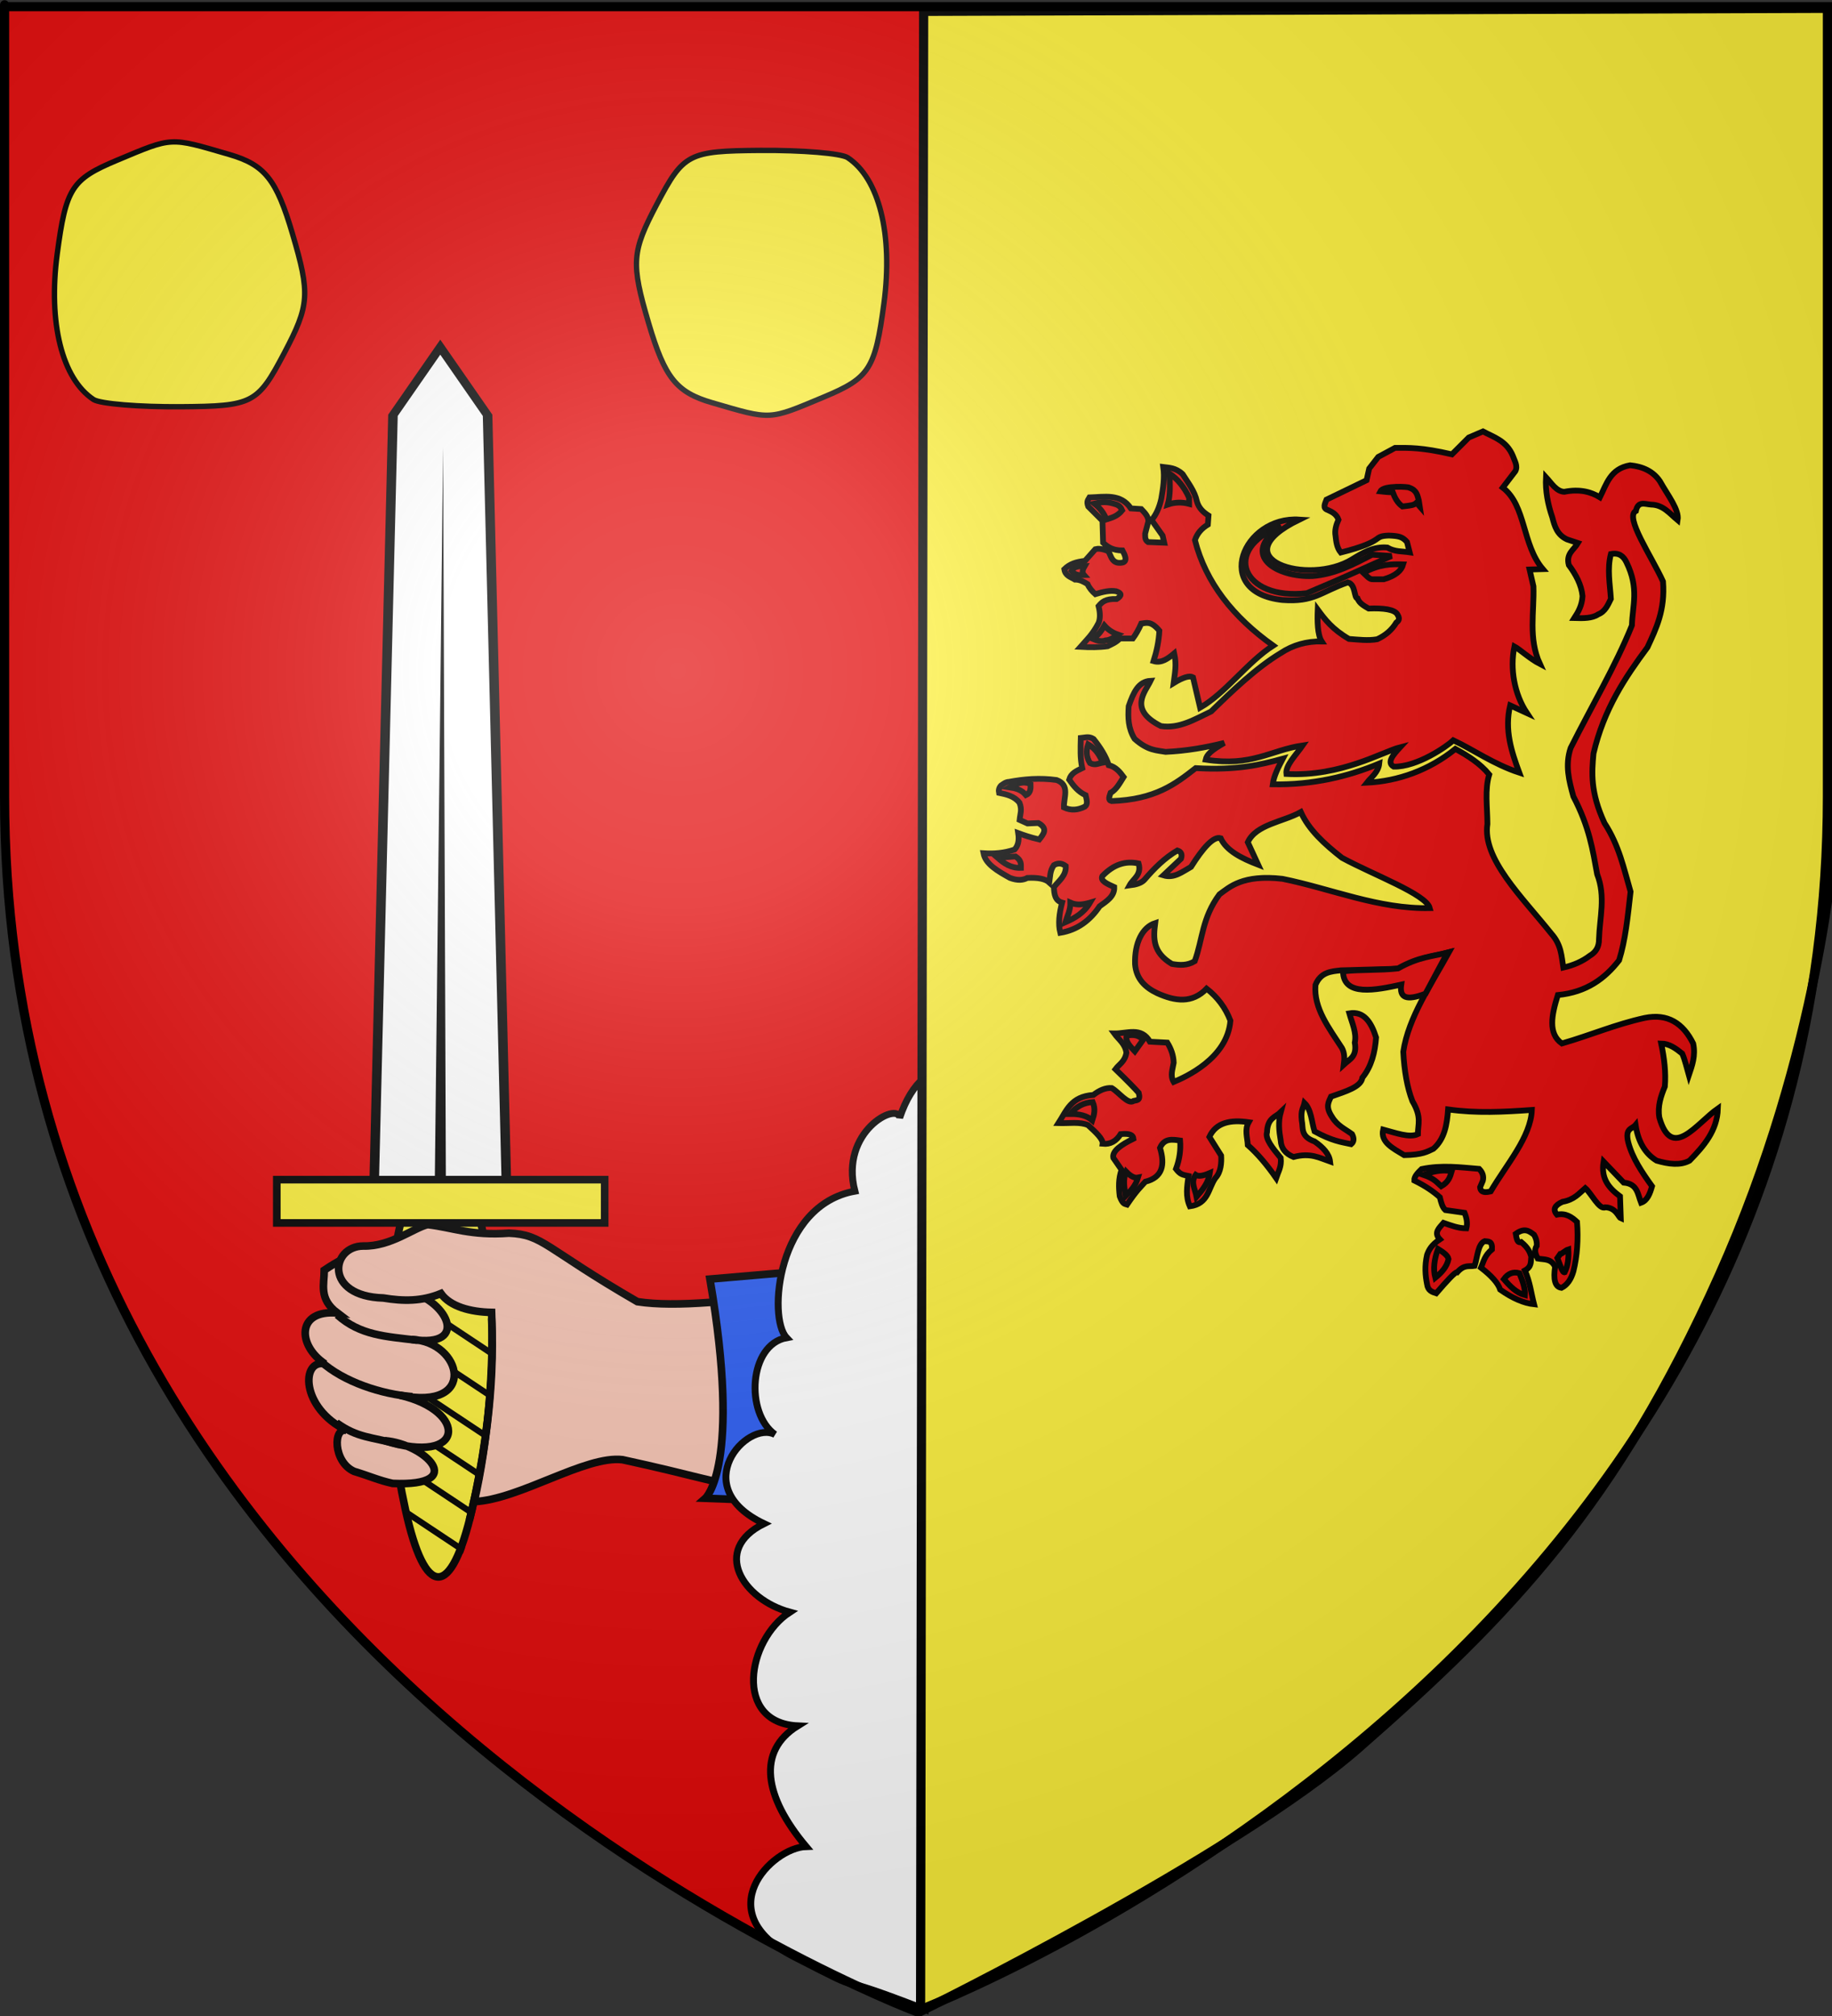 <?xml version="1.0" encoding="UTF-8" standalone="no"?>
<svg
   xmlns:dc="http://purl.org/dc/elements/1.1/"
   xmlns:cc="http://web.resource.org/cc/"
   xmlns:rdf="http://www.w3.org/1999/02/22-rdf-syntax-ns#"
   xmlns:svg="http://www.w3.org/2000/svg"
   xmlns="http://www.w3.org/2000/svg"
   xmlns:xlink="http://www.w3.org/1999/xlink"
   xmlns:sodipodi="http://sodipodi.sourceforge.net/DTD/sodipodi-0.dtd"
   xmlns:inkscape="http://www.inkscape.org/namespaces/inkscape"
   height="660"
   width="600"
   version="1.0"
   id="svg2"
   sodipodi:version="0.32"
   inkscape:version="0.45.1"
   sodipodi:docname="Blason_Bourgaltroff_57.svg"
   sodipodi:docbase="C:\Documents and Settings\Alexandre\Mes documents\Mes images\Blason\A publier"
   inkscape:export-filename="/Users/olivier/Desktop/Blason Rouge/Blason_Vide_3D.png"
   inkscape:export-xdpi="144"
   inkscape:export-ydpi="144"
   inkscape:output_extension="org.inkscape.output.svg.inkscape">
  <rect width="100%" height="100%" fill="#333333" stroke="none"/>
  <sodipodi:namedview
     inkscape:window-height="994"
     inkscape:window-width="1680"
     inkscape:pageshadow="2"
     inkscape:pageopacity="0.0"
     guidetolerance="10.0"
     gridtolerance="10.0"
     objecttolerance="10.0"
     borderopacity="1.0"
     bordercolor="#666666"
     pagecolor="#ffffff"
     id="base"
     showgrid="false"
     height="660px"
     inkscape:zoom="0.6348051"
     inkscape:cx="559.22009"
     inkscape:cy="365.13914"
     inkscape:window-x="-4"
     inkscape:window-y="-4"
     inkscape:current-layer="layer3"
     showguides="true"
     inkscape:guide-bbox="true" />
  <desc
     id="desc4">Flag of Canton of Valais (Wallis)</desc>
  <defs
     id="defs6">
    <linearGradient
       id="linearGradient2893">
      <stop
         style="stop-color:white;stop-opacity:0.314;"
         offset="0"
         id="stop2895" />
      <stop
         id="stop2897"
         offset="0.19"
         style="stop-color:white;stop-opacity:0.251;" />
      <stop
         style="stop-color:#6b6b6b;stop-opacity:0.125;"
         offset="0.6"
         id="stop2901" />
      <stop
         style="stop-color:black;stop-opacity:0.125;"
         offset="1"
         id="stop2899" />
    </linearGradient>
    <linearGradient
       id="linearGradient2885">
      <stop
         id="stop2887"
         offset="0"
         style="stop-color:white;stop-opacity:1;" />
      <stop
         style="stop-color:white;stop-opacity:1;"
         offset="0.229"
         id="stop2891" />
      <stop
         id="stop2889"
         offset="1"
         style="stop-color:black;stop-opacity:1;" />
    </linearGradient>
    <linearGradient
       id="linearGradient2955">
      <stop
         id="stop2867"
         offset="0"
         style="stop-color:#fd0000;stop-opacity:1;" />
      <stop
         style="stop-color:#e77275;stop-opacity:0.659;"
         offset="0.5"
         id="stop2873" />
      <stop
         style="stop-color:black;stop-opacity:0.323;"
         offset="1"
         id="stop2959" />
    </linearGradient>
    <radialGradient
       inkscape:collect="always"
       xlink:href="#linearGradient2955"
       id="radialGradient2961"
       cx="225.524"
       cy="218.901"
       fx="225.524"
       fy="218.901"
       r="300"
       gradientTransform="matrix(-4.167939e-4,2.183,-1.884,-3.599562e-4,615.597,-289.121)"
       gradientUnits="userSpaceOnUse" />
    <polygon
       id="star"
       transform="scale(53,53)"
       points="0,-1 0.588,0.809 -0.951,-0.309 0.951,-0.309 -0.588,0.809 0,-1 " />
    <clipPath
       id="clip">
      <path
         d="M 0,-200 L 0,600 L 300,600 L 300,-200 L 0,-200 z "
         id="path10" />
    </clipPath>
    <radialGradient
       inkscape:collect="always"
       xlink:href="#linearGradient2955"
       id="radialGradient1911"
       gradientUnits="userSpaceOnUse"
       gradientTransform="matrix(-4.167939e-4,2.183,-1.884,-3.599562e-4,615.597,-289.121)"
       cx="225.524"
       cy="218.901"
       fx="225.524"
       fy="218.901"
       r="300" />
    <radialGradient
       inkscape:collect="always"
       xlink:href="#linearGradient2955"
       id="radialGradient2865"
       gradientUnits="userSpaceOnUse"
       gradientTransform="matrix(0,1.749,-1.593,-1.049767e-7,551.788,-191.29)"
       cx="225.524"
       cy="218.901"
       fx="225.524"
       fy="218.901"
       r="300" />
    <radialGradient
       inkscape:collect="always"
       xlink:href="#linearGradient2955"
       id="radialGradient2871"
       gradientUnits="userSpaceOnUse"
       gradientTransform="matrix(0,1.386,-1.323,-5.741131e-8,-158.082,-109.541)"
       cx="225.524"
       cy="218.901"
       fx="225.524"
       fy="218.901"
       r="300" />
    <radialGradient
       inkscape:collect="always"
       xlink:href="#linearGradient2893"
       id="radialGradient3163"
       gradientUnits="userSpaceOnUse"
       gradientTransform="matrix(1.353,0,0,1.349,-77.629,-85.747)"
       cx="221.445"
       cy="226.331"
       fx="221.445"
       fy="226.331"
       r="300" />
  </defs>
  <g
     inkscape:groupmode="layer"
     id="layer3"
     inkscape:label="Fond écu"
     style="display:inline">
    <path
       id="path2855"
       style="fill:#e20909;fill-opacity:1;fill-rule:evenodd;stroke:none;stroke-width:1px;stroke-linecap:butt;stroke-linejoin:miter;stroke-opacity:1"
       d="M 300,657.386 C 300,657.386 598.5,545.066 598.5,259.614 C 598.5,-25.837 598.5,1.063 598.5,1.063 L 1.5,1.063 L 1.5,259.614 C 1.5,545.066 300,657.386 300,657.386 z "
       sodipodi:nodetypes="cccccc" />
    <g
       id="g3208"
       transform="translate(-58.364,184.072)" />
    <path
       style="fill:#fcef3c;stroke:#000000;stroke-width:1.762;stroke-miterlimit:4;stroke-dasharray:none;stroke-opacity:1;display:inline"
       d="M 233.177,131.83 C 221.514,128.437 217.715,123.679 212.463,105.892 C 206.616,86.089 206.862,82.533 215.171,66.767 C 223.892,50.221 225.443,49.417 249.026,49.239 C 262.62,49.135 275.484,50.199 277.612,51.601 C 287.926,58.397 292.5,76.708 289.512,99.235 C 286.649,120.821 284.797,123.717 269.872,129.953 C 251.502,137.628 252.864,137.559 233.177,131.83 z "
       id="path8051"
       sodipodi:nodetypes="cssssssc" />
    <path
       style="fill:#fcef3c;stroke:#000000;stroke-width:1.762;stroke-miterlimit:4;stroke-dasharray:none;stroke-opacity:1;display:inline"
       d="M 75.067,50.566 C 86.729,53.96 90.529,58.717 95.781,76.505 C 101.628,96.308 101.382,99.864 93.073,115.629 C 84.352,132.176 82.8,132.979 59.217,133.158 C 45.623,133.261 32.76,132.198 30.631,130.795 C 20.317,123.999 15.743,105.689 18.731,83.161 C 21.595,61.576 23.446,58.68 38.372,52.444 C 56.742,44.768 55.379,44.838 75.067,50.566 z "
       id="path9051"
       sodipodi:nodetypes="cssssssc" />
    <g
       transform="matrix(1.538,0,0,1.538,-323.974,-363.23)"
       id="g23241"
       style="display:inline">
      <path
         d="M 311.155,557.513 C 306.749,576.609 301.173,576.609 296.982,557.513 C 292.792,538.417 291.498,514.911 296.12,495.815 C 300.741,476.719 308.259,476.719 312.881,495.815 C 317.502,514.911 315.561,538.417 311.155,557.513 z "
         style="fill:#fcef3c;fill-opacity:1;fill-rule:nonzero;stroke:#000000;stroke-width:1.621;stroke-miterlimit:4;stroke-dasharray:none;stroke-opacity:1"
         id="path18781" />
      <path
         d="M 309.231,566.915 C 309.387,566.482 309.541,566.055 309.684,565.624 L 297.063,557.248 C 297.189,557.862 297.321,558.472 297.453,559.084 L 309.231,566.915 z M 311.445,559.199 C 311.552,558.741 311.657,558.281 311.76,557.822 L 295.251,546.85 C 295.337,547.444 295.424,548.036 295.516,548.629 L 311.445,559.199 z M 313.119,551.138 C 313.206,550.665 313.299,550.193 313.383,549.719 L 294.106,536.925 C 294.154,537.49 294.203,538.053 294.257,538.617 L 313.119,551.138 z M 314.452,542.834 C 314.518,542.352 314.58,541.869 314.641,541.386 L 293.565,527.387 C 293.58,527.927 293.596,528.468 293.616,529.008 L 314.452,542.834 z M 315.384,534.272 C 315.425,533.774 315.472,533.279 315.509,532.78 L 293.59,518.222 C 293.573,518.744 293.564,519.263 293.553,519.786 L 315.384,534.272 z M 315.899,525.437 C 315.915,524.917 315.927,524.393 315.937,523.873 L 294.144,509.402 C 294.097,509.902 294.06,510.407 294.018,510.908 L 315.899,525.437 z M 315.899,516.257 C 315.883,515.717 315.871,515.177 315.849,514.637 L 295.214,500.94 C 295.181,501.106 295.145,501.277 295.113,501.442 C 295.065,501.753 295.02,502.062 294.975,502.374 L 315.899,516.257 z M 315.308,506.691 C 315.232,506.116 315.159,505.535 315.082,504.956 L 296.887,492.865 C 296.773,493.323 296.665,493.78 296.56,494.242 L 315.308,506.691 z "
         style="fill:#000000;fill-opacity:1;fill-rule:nonzero;stroke:none;stroke-width:5;stroke-miterlimit:4;stroke-opacity:1"
         id="path18783" />
      <g
         transform="matrix(-0.685,0,0,-0.435,486.039,654.058)"
         id="g18785">
        <path
           d="M 244.457,371.58 L 285.873,371.58 L 279.873,757.438 L 265.165,790.794 L 250.457,757.438 L 244.457,371.58 z "
           style="fill:#ffffff;fill-opacity:1;fill-rule:nonzero;stroke:#000000;stroke-width:2.969;stroke-miterlimit:4;stroke-dasharray:none;stroke-opacity:1"
           id="path18787" />
        <path
           d="M 263.408,375.062 L 264.284,742.094 L 266.922,375.062 L 263.408,375.062 z "
           style="fill:#000000;fill-opacity:1;fill-rule:evenodd;stroke:none;stroke-width:4;stroke-linecap:butt;stroke-linejoin:miter;stroke-miterlimit:4;stroke-dasharray:none;stroke-opacity:1"
           id="path18789" />
      </g>
      <rect
         width="69.822"
         height="9.218"
         x="-339.411"
         y="-496.489"
         style="fill:#fcef3c;fill-opacity:1;fill-rule:nonzero;stroke:#000000;stroke-width:1.621;stroke-miterlimit:4;stroke-dasharray:none;stroke-opacity:1"
         id="rect18791"
         transform="scale(-1,-1)" />
      <path
         style="fill:#f7c5b4;fill-opacity:1;fill-rule:evenodd;stroke:#000000;stroke-width:1.621;stroke-linecap:butt;stroke-linejoin:miter;stroke-miterlimit:4;stroke-dasharray:none;stroke-opacity:1;display:inline"
         d="M 293.009,501.932 C 288.011,502.378 285.444,502.696 279.698,506.541 C 279.699,509.581 278.463,512.622 282.504,515.662 C 273.752,514.876 273.934,522.559 279.868,526.484 C 274.736,525.37 274.574,535.884 284.501,540.688 C 281.576,539.721 281.492,547.34 286.056,549.373 C 289.251,550.332 291.277,551.279 294.254,551.934 C 310.514,552.665 301.116,543.491 292.583,542.839 C 309.799,548.274 310.314,536.508 295.843,533.171 C 312.512,536.61 309.098,521.758 298.344,521.294 C 311.119,523.3 305.756,512.338 296.593,510.828 L 291.607,508.147 L 293.009,501.932 z "
         id="path15830"
         sodipodi:nodetypes="ccccccccccccc" />
      <path
         style="fill:#f7c5b4;fill-opacity:1;fill-rule:evenodd;stroke:#000000;stroke-width:1.621;stroke-linecap:butt;stroke-linejoin:miter;stroke-miterlimit:4;stroke-dasharray:none;stroke-opacity:1;display:inline"
         d="M 288.036,501.398 C 281.076,501.4 279.577,512.116 292.295,512.464 C 296.523,513.161 300.459,513.201 304.541,511.514 C 306.539,514.299 310.782,515.435 315.332,515.531 C 315.797,527.823 314.571,543.026 311.624,555.814 C 321.319,555.368 335.306,545.932 343.213,546.885 C 374.288,553.623 362.209,554.025 396.05,550.021 L 422.938,506.867 C 397.101,507.419 362.942,515.811 346.372,513.248 C 326.547,501.778 326.319,498.962 319.027,498.664 C 310.869,499.248 307.021,497.45 301.708,496.841 C 298.751,497.54 293.817,501.536 288.036,501.398 z "
         id="path16951"
         sodipodi:nodetypes="cccccccccccc" />
      <path
         id="path16953"
         style="fill:none;fill-opacity:1;fill-rule:nonzero;stroke:#000000;stroke-width:1.621;stroke-miterlimit:4;stroke-dasharray:none;stroke-opacity:1;display:inline"
         d="M 315.333,516.792 C 316.065,531.963 313.721,547.175 310.6,559.769"
         sodipodi:nodetypes="cc" />
      <path
         style="fill:none;fill-rule:evenodd;stroke:#000000;stroke-width:1.621;stroke-linecap:butt;stroke-linejoin:miter;stroke-miterlimit:4;stroke-dasharray:none;stroke-opacity:1"
         d="M 282.472,516.07 C 287.37,520.438 292.739,520.638 299.429,521.451"
         id="path22348"
         sodipodi:nodetypes="cc" />
      <path
         style="fill:none;fill-rule:evenodd;stroke:#000000;stroke-width:1.621;stroke-linecap:butt;stroke-linejoin:miter;stroke-miterlimit:4;stroke-dasharray:none;stroke-opacity:1"
         d="M 278.921,525.908 C 283.762,530.349 292.063,532.989 298.456,533.467"
         id="path22350"
         sodipodi:nodetypes="cc" />
      <path
         style="fill:none;fill-rule:evenodd;stroke:#000000;stroke-width:1.621;stroke-linecap:butt;stroke-linejoin:miter;stroke-miterlimit:4;stroke-dasharray:none;stroke-opacity:1"
         d="M 282.277,539.023 C 286.835,542.295 289.613,541.984 295.666,543.643"
         id="path22352"
         sodipodi:nodetypes="cc" />
      <path
         style="fill:#2b5df2;fill-rule:evenodd;stroke:#000000;stroke-width:1.621;stroke-linecap:butt;stroke-linejoin:miter;stroke-miterlimit:4;stroke-dasharray:none;stroke-opacity:1;display:inline"
         d="M 361.824,508.437 L 407.535,504.525 C 407.535,504.525 406.519,516.48 396.227,530.426 C 385.935,544.371 390.649,556.211 390.649,556.211 L 360.852,555.1 C 360.852,555.1 368.629,548.295 361.824,508.437 z "
         id="path9085"
         sodipodi:nodetypes="cczccc" />
    </g>
    <path
       style="fill:#ffffff;fill-rule:evenodd;stroke:#000000;stroke-width:2.261;stroke-linecap:butt;stroke-linejoin:miter;stroke-miterlimit:4;stroke-dasharray:none;stroke-opacity:1"
       d="M 279.981,389.964 C 274.947,370.327 294.064,360.641 294.65,365.939 C 302.848,341.551 321.706,347.493 329.14,365.287 C 329.462,365.497 301.554,588.464 302.948,657.86 C 265.522,643.207 288.992,655.476 260.04,640.602 C 231.708,626.047 252.798,604.878 264.006,604.53 C 250.235,588.163 247.834,573.339 261.244,565.009 C 240.144,563.977 244.643,536.918 258.663,527.792 C 243.183,523.591 232.983,507.333 250.205,498.813 C 224.782,486.747 244.661,464.787 253.814,469.634 C 244.016,462.637 245.244,440.226 257.59,437.941 C 251.367,431.354 254.563,394.516 279.981,389.964 z "
       id="path18863"
       sodipodi:nodetypes="cccczccccccc" />
    <path
       style="fill:#fcef3c;fill-rule:evenodd;stroke:#000000;stroke-width:3;stroke-linecap:butt;stroke-linejoin:miter;stroke-miterlimit:4;stroke-dasharray:none;stroke-opacity:1;display:inline"
       d="M 302.504,3.724 L 301.5,658.5 C 301.5,658.5 404.286,607.881 445.107,572.144 C 494.961,528.498 529.631,492.138 563.054,417.499 C 596.286,343.289 600.757,275.883 600.757,275.883 L 601.761,2.719 L 302.504,3.724 z "
       id="path16166"
       sodipodi:nodetypes="ccszccc" />
    <g
       style="fill:#e20909;display:inline"
       id="g2212"
       transform="matrix(0.63,0,0,0.63,313.407,113.285)">
      <path
         sodipodi:nodetypes="cccccccccccccccccccccccccccccccccccccccccccccccccccccc"
         id="path1932"
         d="M 292.344,221.7 C 288.283,210.723 284.569,199.482 287.596,186.734 L 296.338,190.769 C 289.779,180.918 287.404,167.759 289.81,156.115 C 292.492,157.568 297.881,162.515 303.062,165.217 C 296.918,151.769 300.164,138.32 299.7,124.872 L 297.682,116.131 L 304.603,115.934 C 293.709,103.128 295.937,82.938 283.759,73.572 L 290.286,65.027 C 291.711,62.338 289.874,59.648 288.941,56.958 C 285.649,49.198 279.132,47.41 273.475,44.379 L 266.079,47.544 L 257.338,56.286 C 241.553,52.627 234.931,52.895 227.751,52.924 L 219.01,57.631 L 214.303,63.682 L 212.958,69.734 L 192.113,79.82 C 191.332,81.948 189.925,84.285 192.786,85.2 C 195.114,86.247 197.354,87.411 198.362,90.219 C 197.082,93.029 196.315,95.838 196.82,98.648 C 197.155,101.677 197.457,104.715 199.539,107.308 C 223.379,101.299 215.457,98.777 224.557,98.48 C 229.758,98.695 231.651,99.139 233.971,101.842 L 235.345,107.192 C 231.469,106.598 227.593,107.006 223.717,104.7 C 216.51,104.08 211.014,107.434 205.562,110.751 C 182.78,125.01 136.41,110.428 178.022,90.173 C 148.66,88.186 132.38,128.002 169.177,131.978 C 185.781,133.209 188.954,127.801 203.22,122.826 C 207.397,123.878 206.308,130.921 208.251,131.19 C 209.257,133.795 211.757,135.075 214.025,136.418 C 221.656,136.118 227.739,136.829 229.096,139.665 C 230.406,141.777 229.623,142.842 228.424,143.7 C 226.083,147.555 222.736,150.405 218.494,152.359 C 213.59,153.211 208.686,152.551 203.782,152.203 C 195.094,147.127 191.294,142.051 187.563,136.975 C 187.32,142.86 187.404,150.082 189.621,153.507 C 181.88,153.366 174.733,155.304 168.26,159.6 C 155.564,167.257 143.051,179.258 132.146,189.899 C 123.762,193.852 115.636,198.972 106.044,197.493 C 88.919,188.918 97.915,179.704 100.665,173.958 C 94.374,174.304 91.794,179.908 89.275,187.169 C 88.869,193.314 88.992,198.619 92.358,204.135 C 99.36,210.402 103.995,210.054 108.496,210.9 C 119.37,210.407 129.383,208.623 138.993,206.234 C 132.136,210.161 129.912,212.257 129.3,214.935 C 153.466,218.689 162.93,210.021 179.731,207.538 C 176.231,212.58 170.711,217.91 171.269,222.372 C 199.547,223.913 221.408,210.771 230.4,208.489 C 226.705,212.495 223.283,216.432 227.038,218.575 C 239.287,218.833 254.744,207.996 258.051,204.889 C 268.291,209.653 279.006,217.336 292.344,221.7 z "
         style="fill:#e20909;fill-opacity:1;fill-rule:evenodd;stroke:#000000;stroke-width:3;stroke-linecap:butt;stroke-linejoin:miter;stroke-miterlimit:4;stroke-dasharray:none;stroke-opacity:1" />
      <path
         sodipodi:nodetypes="ccccc"
         id="path1934"
         d="M 231.983,113.47 C 226.077,113.268 219.837,113.23 211.306,117.841 C 212.821,119.231 214.43,121.428 216.349,121.203 L 221.897,121.203 C 228.188,119.357 231.062,116.658 231.983,113.47 z "
         style="fill:#e20909;fill-opacity:1;fill-rule:evenodd;stroke:#000000;stroke-width:3;stroke-linecap:butt;stroke-linejoin:miter;stroke-miterlimit:4;stroke-dasharray:none;stroke-opacity:1" />
      <path
         sodipodi:nodetypes="cccccc"
         id="path1936"
         d="M 225.931,109.099 L 215.845,108.427 C 205.99,113.562 196.479,118.607 184.914,119.522 C 166.558,120.322 146.592,108.852 168.44,93.466 C 136.987,105.707 148.572,132.342 181.888,128.431 C 203.425,119.415 211.251,115.543 225.931,109.099 z "
         style="fill:#e20909;fill-opacity:1;fill-rule:evenodd;stroke:#000000;stroke-width:3;stroke-linecap:butt;stroke-linejoin:miter;stroke-miterlimit:4;stroke-dasharray:none;stroke-opacity:1" />
      <path
         sodipodi:nodetypes="ccccccccccccccccccccccccccccccccccccccccccccc"
         id="path1938"
         d="M 164.405,155.664 C 143.559,140.825 129.335,122.87 123.724,100.862 C 124.845,97.494 127.086,94.817 130.448,92.793 L 130.784,88.086 C 128.031,86.357 125.705,84.2 124.733,80.69 C 123.587,75.323 120.153,71.1 117.336,66.569 C 113.626,63.11 110.081,63.254 107.25,62.871 C 108.062,68.362 107.185,73.853 106.241,79.345 C 105.227,83.933 103.557,87.645 101.198,90.44 L 106.914,98.509 L 107.754,102.207 L 99.349,101.871 C 97.589,100.728 97.887,99.07 97.836,97.5 L 99.517,91.112 C 99.504,88.373 97.56,86.599 95.819,84.724 L 90.44,84.388 C 85.149,76.522 76.778,78.414 68.922,78.672 C 68.298,79.841 67.185,80.521 68.25,83.379 L 75.647,90.776 L 75.983,102.207 C 78.299,104.423 81.09,106.244 86.069,106.241 C 89.13,111.704 87.346,112.967 83.716,112.629 C 80.291,112.007 80.071,108.82 78.672,106.578 C 75.078,105.159 73.324,105.213 71.948,105.569 L 66.569,111.621 C 61.871,112.192 58.715,113.178 55.81,115.991 C 56.335,119.44 59.166,120.006 61.358,121.371 C 63.821,121.322 65.893,122.447 67.914,123.724 C 68.747,125.661 70.241,127.436 71.948,128.935 C 75.902,127.696 79.644,126.881 82.707,127.422 C 85.594,128.34 85.981,129.643 83.043,131.457 C 77,131.237 75.293,133.185 73.629,135.155 C 74.526,138.741 74.526,141.655 73.629,143.897 C 70.491,149.996 67.353,152.76 64.216,156.336 C 69.113,156.605 73.885,156.624 78.336,156 C 80.591,154.906 82.901,153.923 84.724,151.966 C 87.577,151.966 89.458,151.966 91.448,151.966 C 92.905,149.977 94.362,147.562 95.819,144.233 C 98.477,143.904 100.856,142.673 105.233,147.931 C 104.959,153.443 103.823,158.668 102.207,163.733 C 106.363,164.952 109.689,162.437 112.966,159.698 C 114.299,165.835 113.286,169.823 112.629,175.164 C 117.56,172.138 120.922,171.129 122.716,172.138 L 126.414,187.94 C 139.73,180.31 151.097,164.173 164.405,155.664 z "
         style="fill:#e20909;fill-opacity:1;fill-rule:evenodd;stroke:#000000;stroke-width:3;stroke-linecap:butt;stroke-linejoin:miter;stroke-miterlimit:4;stroke-dasharray:none;stroke-opacity:1" />
      <path
         sodipodi:nodetypes="ccccc"
         id="path1940"
         d="M 109.603,82.371 C 113.302,81.131 117,81.033 120.698,82.034 L 120.698,78.841 C 118.172,73.3 114.763,69.083 110.444,66.233 C 110.774,71.765 111.031,77.278 109.603,82.371 z "
         style="fill:#e20909;fill-opacity:1;fill-rule:evenodd;stroke:#000000;stroke-width:3;stroke-linecap:butt;stroke-linejoin:miter;stroke-miterlimit:4;stroke-dasharray:none;stroke-opacity:1" />
      <path
         sodipodi:nodetypes="ccccc"
         id="path1942"
         d="M 85.901,85.397 C 83.452,88.447 80.549,89.232 77.664,90.103 C 76.497,86.905 74.404,84.169 71.444,81.866 C 73.99,81.287 76.591,80.789 80.017,81.53 C 82.174,82.233 84.588,82.164 85.901,85.397 z "
         style="fill:#e20909;fill-opacity:1;fill-rule:evenodd;stroke:#000000;stroke-width:3;stroke-linecap:butt;stroke-linejoin:miter;stroke-miterlimit:4;stroke-dasharray:none;stroke-opacity:1" />
      <path
         sodipodi:nodetypes="cccc"
         id="path1944"
         d="M 66.401,114.31 C 65.355,116.066 64.881,117.707 66.065,119.017 C 63.879,119.08 61.694,119.37 59.509,116.832 C 60.696,114.604 63.445,114.328 66.401,114.31 z "
         style="fill:#e20909;fill-opacity:1;fill-rule:evenodd;stroke:#000000;stroke-width:3;stroke-linecap:butt;stroke-linejoin:miter;stroke-miterlimit:4;stroke-dasharray:none;stroke-opacity:1" />
      <path
         sodipodi:nodetypes="ccccc"
         id="path1946"
         d="M 76.655,145.241 C 78.411,147.209 80.618,148.875 83.716,149.948 C 81.66,151.348 79.648,152.874 77.159,152.974 C 75.182,153.748 72.858,153.139 70.435,152.134 C 73.661,150.412 75.185,147.84 76.655,145.241 z "
         style="fill:#e20909;fill-opacity:1;fill-rule:evenodd;stroke:#000000;stroke-width:3;stroke-linecap:butt;stroke-linejoin:miter;stroke-miterlimit:4;stroke-dasharray:none;stroke-opacity:1" />
      <path
         sodipodi:nodetypes="cccccccccccccccccccccccccccccccccccccccccccccccccccccccccccccccccccccccccccccccccccccccccccccccccccccccccccccccccccccccccccccccccccccccccccccccccccccccccccccccccccccccccccccccccccccccccccccccccccccccccccccccccccccccccc"
         id="path1948"
         d="M 276.723,222.67 C 271.944,216.875 265.682,212.934 259.13,209.357 C 245.542,220.371 229.359,226.127 213.12,226.92 C 215.34,224.068 219.069,221.549 219.556,216.964 C 203.279,223.765 184.93,228.124 164.176,227.761 C 164.762,223.323 167.066,218.885 169.406,214.448 C 157.789,217.595 145.811,220.585 124.097,219.342 C 113.62,227.539 103.087,235.703 80.354,236.459 C 78.342,235.959 79.31,233.969 79.879,232.179 C 82.75,230.67 84.636,227.189 86.646,223.957 C 84.683,221.287 82.621,218.716 78.899,217.805 C 77.492,213.265 74.657,208.725 71.013,204.184 C 68.58,202.675 66.819,203.441 64.385,203.68 C 64.253,208.901 63.974,214.121 65.139,219.342 C 61.949,220.91 59.326,221.991 58.343,225.326 C 60.582,228.481 62.905,231.572 66.902,233.409 C 67.37,235.608 68.239,237.968 66.566,239.311 C 62.92,241.193 59.275,241.49 55.63,239.787 C 55.385,234.671 58.983,228.199 51.826,225.523 C 43.075,224.311 34.96,225.007 27.102,226.474 C 25.377,226.512 24.151,227.548 22.856,228.447 C 21.774,229.691 21.613,230.935 21.872,232.179 C 25.867,233.017 29.847,233.886 32.529,237.352 C 33.983,241.054 32.882,242.983 32.582,246.246 L 36.677,248.106 L 42.317,247.87 C 47.481,250.723 45.049,253.575 42.792,256.428 C 38.035,255.319 34.847,254.209 31.856,253.1 C 32.515,257.504 31.525,259.929 29.955,261.658 C 24.566,263.544 19.177,263.909 13.789,263.56 C 14.882,269.299 21.234,272.846 27.577,276.398 C 31.583,277.89 34.393,277.588 36.611,276.398 C 41.889,276.138 45.88,276.796 48.022,278.775 C 48.466,275.764 48.286,272.753 50.4,269.741 C 52.99,268.31 54.88,268.979 56.581,270.217 C 56.846,275.191 53.047,277.843 50.4,281.153 C 50.539,284.812 51.01,288.223 54.679,289.235 C 53.182,294.859 52.543,300.196 53.728,304.926 C 62.699,303.444 69.232,298.441 74.173,291.137 C 77.857,288.447 81.986,286.004 81.781,281.153 C 78.218,279.524 74.377,277.946 75.599,275.447 C 81.444,269.335 87.711,267.411 94.45,268.901 C 96.108,274.866 91.633,276.743 89.695,280.312 C 93.051,279.897 95.9,279.102 97.471,277.349 C 102.616,271.342 108.106,265.911 114.588,262.134 C 116.5,262.708 117.266,264.047 116.49,266.413 L 107.317,275.053 C 112.875,276.751 117.002,273.311 121.691,270.663 C 128.031,260.6 133.446,254.617 137.103,255.756 C 140.097,262.239 147.833,266.169 156.597,269.544 L 151.199,257.855 C 155.493,248.543 169.523,247.344 178.776,242.164 C 182.936,251.44 191.132,258.88 200.172,265.938 C 216.373,274.764 243.922,284.851 245.817,292.088 C 219.098,292.63 194.762,282.046 169.267,276.873 C 148.522,274.468 141.644,281.2 136.459,284.956 C 127.323,297.336 127.829,308.108 123.622,319.665 C 119.66,322.076 115.697,321.776 111.735,321.092 C 101.67,315.063 102.071,307.662 103.066,299.864 C 96.452,301.992 92.23,310.116 92.606,321.26 C 93.206,328.768 97.716,333.269 104.128,336.307 C 113.427,340.516 122.286,341.751 129.803,333.93 C 135.485,338.361 139.621,343.898 142.165,350.571 C 140.604,370.274 118.523,379.976 112.686,382.427 C 110.706,379.099 112.16,375.771 112.686,372.442 C 112.562,368.463 111.271,365.067 109.358,361.982 L 100.324,361.507 C 95.85,353.594 88.304,357.352 81.781,357.227 C 84.051,360.346 87.435,362.519 88.101,367.241 C 87.293,371.917 84.398,373.114 82.395,375.8 C 88.987,382.19 92.379,385.701 94.508,388.075 C 95.628,392.335 93.353,391.837 91.905,392.244 C 88.981,394.425 84.299,387.814 80.493,385.587 C 77.304,385.346 74.115,386.72 70.926,389.165 C 59.173,389.932 56.866,397.521 52.777,403.823 C 58.304,403.996 63.87,402.995 68.131,404.856 C 72.174,408.543 76.084,412.191 75.739,414.562 C 79.794,414.981 82.846,413.143 85.109,409.529 C 90.19,409.02 91.586,410.187 91.765,411.906 C 85.42,415.056 80.537,418.297 81.305,421.891 L 85.584,428.072 C 83.94,432.668 84.054,437.265 84.633,441.861 C 86.213,446.096 87.286,445.761 88.437,446.14 C 93.585,438.552 95.306,437.245 97.946,434.253 C 106.848,432.062 108.286,425.564 105.554,416.661 C 107.861,411.561 111.961,412.285 116.014,412.857 C 116.401,417.78 115.717,422.703 113.863,427.626 C 116.085,430.509 117.258,430.637 120.375,431.285 C 119.596,436.865 118.78,441.922 121.076,447.062 C 130.888,445.731 130.581,437.656 134.389,432.323 C 137.306,429.232 137.573,424.225 137.353,420.686 L 131.229,410.955 C 134.774,403.388 142.322,401.98 151.674,403.348 C 149.42,407.31 151.024,411.272 151.199,415.235 C 156.348,419.76 161.237,425.586 165.938,432.351 C 167.028,429.088 168.875,426.392 168.316,421.891 C 164.101,416.841 160.126,411.871 161.184,408.578 C 161.505,400.978 165.541,400.81 168.316,398.118 C 166.961,403.031 167.452,407.944 168.316,412.857 C 168.531,416.823 170.723,419.691 174.972,421.416 C 183.846,419.041 188.525,421.909 193.991,423.793 C 193.531,419.81 190.392,416.422 185.908,413.333 C 178.376,410.684 180.124,406.295 179.252,402.397 C 178.655,396.885 180.072,396.071 180.678,393.363 C 184.23,396.829 184.351,403.04 185.908,408.103 C 195.026,413.1 199.681,413.634 204.927,414.759 C 206.495,413.485 206.523,411.699 205.402,409.529 C 201.782,406.852 197.744,405.218 194.942,400.495 C 191.407,395.167 193.26,392.777 194.467,390.035 C 202.064,387.347 210.092,385.067 210.772,380.218 C 215.546,374.343 217.331,367.05 217.904,359.297 C 215.315,351.2 211.468,345.504 203.976,346.767 C 205.405,351.839 207.886,356.91 206.829,361.982 C 208.157,369.339 204.016,370.68 201.123,373.393 C 201.522,370.362 201.552,367.422 200.172,364.835 C 193.428,354.377 185.398,344.204 186.384,332.028 C 189.055,325.37 194.406,324.966 199.697,324.42 L 229.622,323.58 C 239.009,318.048 247.215,317.239 255.773,315.021 C 246.369,332.074 234.716,348.845 232.029,366.737 C 232.557,376.563 234.015,385.273 236.783,392.412 C 241.793,400.824 239.57,404.413 239.636,409.529 C 235.216,411.621 228.106,408.872 221.568,407.152 C 220.031,413.723 226.695,416.918 232.504,420.465 C 242.145,420.269 244.561,418.629 247.719,417.136 C 253.587,411.987 254.762,404.492 255.327,396.691 C 270.066,398.78 284.133,398.007 298.873,396.97 C 298.324,411.075 285.748,425.181 277.477,439.287 C 274.557,440.005 272.219,439.947 271.968,437.106 L 273.394,433.778 C 274.014,431.216 273.107,429.265 271.492,427.597 C 261.748,426.816 252.167,425.467 241.567,427.683 C 239.49,429.668 237.633,431.654 237.763,433.639 C 243.678,436.538 247.815,439.437 251.047,442.336 C 251.689,445.019 252.379,447.63 253.9,448.993 L 263.885,450.419 C 264.983,453.114 265.525,455.808 264.836,458.502 C 260.567,458.47 256.786,456.976 252.949,455.649 C 250.747,458.261 247.661,460.737 251.047,464.208 C 246.603,467.18 245.301,469.76 244.391,472.291 C 243.064,478.158 243.494,482.972 244.391,487.506 C 244.815,490.831 246.968,491.564 249.145,492.26 C 254.465,486.104 259.187,480.843 260.081,481.325 C 263.776,477.141 266.24,478.492 269.115,477.996 C 270.626,473.345 270.826,466.597 274.345,465.159 C 276.211,465.389 278.431,464.912 278.149,469.438 C 274.288,472.608 273.785,475.778 272.443,478.947 C 277.634,482.958 281.267,486.796 282.428,490.359 C 288.979,494.955 294.814,497.404 300.021,497.966 C 298.489,492.12 297.993,486.618 295.266,480.374 C 299.007,478.325 298.199,475.708 298.594,473.242 C 297.891,471.003 297.135,468.749 293.364,465.634 C 291.194,466.341 290.953,463.673 290.511,461.355 C 295.148,457.994 297.569,459.949 300.021,461.831 C 301.258,463.986 301.549,465.827 301.447,467.536 C 299.901,469.755 300.828,471.974 301.922,474.193 C 305.209,474.794 308.928,474.097 310.956,478.472 C 310.031,484.762 310.735,488.935 314.285,489.408 C 317.271,487.943 319.272,485.003 320.466,480.849 C 322.491,472.755 323.031,464.165 322.368,455.174 C 319.558,452.552 316.489,450.449 311.907,451.37 C 309.598,448.686 310.795,446.502 314.76,444.714 C 320.979,443.626 323.385,440.359 326.647,437.582 C 329.658,440.118 334.014,449.149 337.025,447.543 C 342.728,447.778 343.891,452.755 345.108,453.248 L 344.715,441.861 C 339.121,437.723 334.657,432.808 336.156,423.793 L 346.616,434.729 C 353.832,435.305 353.918,440.817 355.65,445.189 C 358.95,444.013 360.264,440.455 361.356,436.631 C 356.117,429.343 351.146,421.978 348.994,413.808 C 347.151,406.303 350.977,406.988 352.798,404.774 C 354.141,413.717 357.908,419.753 363.733,423.318 C 370.199,425.218 376.169,425.879 380.85,423.318 C 388.278,415.698 395.208,407.799 395.59,396.216 C 384.522,403.937 371.65,423.631 365.16,400.971 C 364.15,395.022 365.933,389.871 368.013,384.805 C 368.628,377.606 367.73,370.104 366.111,362.458 C 370.32,362.51 373.719,364.991 377.046,367.688 C 378.545,371.093 379.39,375.151 380.485,378.96 C 382.187,373.865 384.092,368.856 382.752,362.458 C 377.517,351.901 369.507,346.71 357.552,349.145 C 342.314,352.487 329.929,357.954 314.482,362.429 C 307.189,357.279 309.112,347.689 312.383,337.258 C 327.33,335.818 336.881,328.665 344.239,319.19 C 347.544,308.535 348.683,296.902 350.194,283.559 C 346.71,271.662 344.355,259.766 336.632,247.87 C 329.217,231.763 330.017,221.708 330.926,211.734 C 336.351,188.582 347.378,172.232 358.979,156.58 C 363.47,146.827 368.231,137.324 367.062,122.346 C 361.157,109.343 346.894,88.729 352.966,85.706 C 354.097,80.375 357.608,82.172 360.88,82.407 C 367.111,82.487 370.537,87.052 374.669,90.49 C 375.566,85.079 369.68,77.794 365.438,70.242 C 361.944,65.096 356.574,62.628 349.945,61.962 C 339.675,63.729 337.695,71.714 334.254,78.603 C 329.448,75.689 323.646,74.196 315.711,75.75 C 311.55,75.528 309.111,71.287 306.202,68.143 C 305.852,75.359 307.194,82.294 309.53,89.063 C 310.682,93.636 312.03,98.1 317.137,100.475 L 322.843,102.376 C 320.79,105.868 316.51,107.875 318.088,113.788 C 321.779,118.801 324.651,124.048 325.22,129.954 C 324.937,134.9 322.983,138.177 320.941,141.365 C 325.689,141.515 330.317,141.514 333.303,139.463 C 337.043,137.985 338.383,134.588 339.96,131.38 C 339.49,123.614 337.947,115.848 339.96,108.082 C 344.164,107.243 346.519,109.179 348.043,112.361 C 354.761,126.011 351.17,134.809 350.896,145.169 C 342.327,166.406 329.681,187.644 319.039,208.881 C 316.022,217.863 318.229,225.975 320.466,234.081 C 328.811,249.967 330.551,262.078 332.828,274.496 C 337.346,286.099 334.113,297.056 333.779,308.254 C 333.842,312.284 332.097,315.023 329.024,316.813 C 325.119,319.795 320.485,321.805 315.236,322.994 C 314.287,317.13 314.269,311.266 309.054,305.401 C 293.573,286.077 273.055,266.4 275.772,248.345 C 275.741,239.671 274.319,230.533 276.723,222.67 z "
         style="fill:#e20909;fill-opacity:1;fill-rule:evenodd;stroke:#000000;stroke-width:3;stroke-linecap:butt;stroke-linejoin:miter;stroke-miterlimit:4;stroke-dasharray:none;stroke-opacity:1" />
      <path
         sodipodi:nodetypes="cccc"
         id="path1952"
         d="M 68.23,206.979 C 67.067,210.228 67.176,213.478 69.181,216.727 C 71.887,218.111 73.707,216.833 75.837,216.489 C 74.249,212.845 72.321,209.371 68.23,206.979 z "
         style="fill:#e20909;fill-opacity:1;fill-rule:evenodd;stroke:#000000;stroke-width:3;stroke-linecap:butt;stroke-linejoin:miter;stroke-miterlimit:4;stroke-dasharray:none;stroke-opacity:1" />
      <path
         sodipodi:nodetypes="cccc"
         id="path1954"
         d="M 27.339,229.326 C 30.985,227.364 34.63,225.873 38.275,227.662 C 38.355,230 38.305,232.274 35.898,233.368 C 33.449,230.403 30.409,229.805 27.339,229.326 z "
         style="fill:#e20909;fill-opacity:1;fill-rule:evenodd;stroke:#000000;stroke-width:3;stroke-linecap:butt;stroke-linejoin:miter;stroke-miterlimit:4;stroke-dasharray:none;stroke-opacity:1" />
      <path
         sodipodi:nodetypes="cccc"
         id="path1956"
         d="M 21.158,265.938 C 24.498,268.85 28.067,271.381 33.283,271.168 C 33.304,269.187 33.486,267.205 30.43,265.224 L 21.158,265.938 z "
         style="fill:#e20909;fill-opacity:1;fill-rule:evenodd;stroke:#000000;stroke-width:3;stroke-linecap:butt;stroke-linejoin:miter;stroke-miterlimit:4;stroke-dasharray:none;stroke-opacity:1" />
      <path
         sodipodi:nodetypes="cccc"
         id="path1958"
         d="M 58.958,289.235 C 59.056,293.128 57.402,296.144 56.343,299.458 C 61.352,297.267 66.053,294.562 69.181,289.235 C 65.773,290.219 62.366,290.763 58.958,289.235 z "
         style="fill:#e20909;fill-opacity:1;fill-rule:evenodd;stroke:#000000;stroke-width:3;stroke-linecap:butt;stroke-linejoin:miter;stroke-miterlimit:4;stroke-dasharray:none;stroke-opacity:1" />
      <path
         sodipodi:nodetypes="cccc"
         id="path1960"
         d="M 88.199,358.416 C 87.487,361.538 90.128,363.99 92.479,366.499 L 96.758,360.556 C 94.834,358.294 92.025,357.509 88.199,358.416 z "
         style="fill:#e20909;fill-opacity:1;fill-rule:evenodd;stroke:#000000;stroke-width:3;stroke-linecap:butt;stroke-linejoin:miter;stroke-miterlimit:4;stroke-dasharray:none;stroke-opacity:1" />
      <path
         sodipodi:nodetypes="cccc"
         id="path1962"
         d="M 70.607,392.888 C 66.129,393.163 62.169,394.993 58.958,399.069 C 63.64,399.007 67.587,399.926 70.369,402.397 C 71.334,399.448 72.133,396.459 70.607,392.888 z "
         style="fill:#e20909;fill-opacity:1;fill-rule:evenodd;stroke:#000000;stroke-width:3;stroke-linecap:butt;stroke-linejoin:miter;stroke-miterlimit:4;stroke-dasharray:none;stroke-opacity:1" />
      <path
         sodipodi:nodetypes="cccc"
         id="path1964"
         d="M 87.962,429.023 C 86.19,433.223 87.038,437.423 87.724,441.623 C 90.238,439.015 92.856,436.562 94.143,432.114 C 92.082,432.533 90.022,431.128 87.962,429.023 z "
         style="fill:#e20909;fill-opacity:1;fill-rule:evenodd;stroke:#000000;stroke-width:3;stroke-linecap:butt;stroke-linejoin:miter;stroke-miterlimit:4;stroke-dasharray:none;stroke-opacity:1" />
      <path
         sodipodi:nodetypes="cccc"
         id="path1966"
         d="M 124.097,430.687 C 125.387,431.537 127.644,431.42 131.467,429.736 C 130.79,434.668 127.734,438.41 124.573,442.099 C 123.89,438.295 121.324,434.491 124.097,430.687 z "
         style="fill:#e20909;fill-opacity:1;fill-rule:evenodd;stroke:#000000;stroke-width:3;stroke-linecap:butt;stroke-linejoin:miter;stroke-miterlimit:4;stroke-dasharray:none;stroke-opacity:1" />
      <path
         sodipodi:nodetypes="cccc"
         id="path1968"
         d="M 257.228,428.785 C 251.509,427.808 246.964,429.177 242.489,430.687 C 248.311,432.668 249.525,434.65 251.76,436.631 C 255.663,434.432 256.414,431.602 257.228,428.785 z "
         style="fill:#e20909;fill-opacity:1;fill-rule:evenodd;stroke:#000000;stroke-width:3;stroke-linecap:butt;stroke-linejoin:miter;stroke-miterlimit:4;stroke-dasharray:none;stroke-opacity:1" />
      <path
         sodipodi:nodetypes="cccc"
         id="path1970"
         d="M 250.096,469.2 C 248.122,474.493 247.477,479.519 248.67,484.178 C 252.024,481.456 254.732,478.412 255.564,474.43 C 255.251,472.687 252.923,470.944 250.096,469.2 z "
         style="fill:#e20909;fill-opacity:1;fill-rule:evenodd;stroke:#000000;stroke-width:3;stroke-linecap:butt;stroke-linejoin:miter;stroke-miterlimit:4;stroke-dasharray:none;stroke-opacity:1" />
      <path
         sodipodi:nodetypes="cccc"
         id="path1972"
         d="M 284.33,484.891 C 286.412,482.023 289.064,480.865 292.413,481.8 C 294.077,485.842 295.48,489.796 295.266,493.211 C 290.832,492.014 287.514,488.586 284.33,484.891 z "
         style="fill:#e20909;fill-opacity:1;fill-rule:evenodd;stroke:#000000;stroke-width:3;stroke-linecap:butt;stroke-linejoin:miter;stroke-miterlimit:4;stroke-dasharray:none;stroke-opacity:1" />
      <path
         sodipodi:nodetypes="ccccc"
         id="path1974"
         d="M 312.145,473.955 L 313.636,471.834 C 314.483,471.837 316.297,469.91 317.851,469.438 C 318.102,473.99 317.598,478.039 315.949,481.325 C 314.681,481.782 313.413,476.965 312.145,473.955 z "
         style="fill:#e20909;fill-opacity:1;fill-rule:evenodd;stroke:#000000;stroke-width:3;stroke-linecap:butt;stroke-linejoin:miter;stroke-miterlimit:4;stroke-dasharray:none;stroke-opacity:1" />
      <path
         sodipodi:nodetypes="ccccccccc"
         id="path1976"
         d="M 220.142,75.512 C 221.786,72.264 235.239,73.131 235.119,73.611 C 239.083,74.91 239.382,77.674 240.112,80.267 L 240.587,83.358 L 238.923,81.456 C 237.496,82.803 235.545,82.838 233.693,83.12 L 231.553,83.358 C 228.928,81.45 227.636,78.781 226.561,75.988 C 223.746,75.998 222.132,75.708 220.142,75.512 z "
         style="fill:#e20909;fill-opacity:1;fill-rule:evenodd;stroke:#000000;stroke-width:3;stroke-linecap:butt;stroke-linejoin:miter;stroke-miterlimit:4;stroke-dasharray:none;stroke-opacity:1" />
      <path
         sodipodi:nodetypes="cccccc"
         id="path9897"
         d="M 200.716,324.944 C 200.875,338.196 217.769,334.713 230.974,331.836 C 229.996,338.636 233.467,340.393 243.582,336.543 L 255.013,315.194 C 247.316,317.236 240.311,317.237 229.293,323.431 C 219.769,324.524 210.673,323.893 200.716,324.944 z "
         style="fill:#e20909;fill-opacity:1;fill-rule:evenodd;stroke:#000000;stroke-width:3;stroke-linecap:butt;stroke-linejoin:miter;stroke-miterlimit:4;stroke-dasharray:none;stroke-opacity:1" />
    </g>
  </g>
  <g
     inkscape:groupmode="layer"
     id="layer4"
     inkscape:label="Meubles"
     sodipodi:insensitive="true" />
  <g
     inkscape:groupmode="layer"
     id="layer2"
     inkscape:label="Reflet final"
     sodipodi:insensitive="true">
    <path
       sodipodi:nodetypes="cccccc"
       d="M 300,658.5 C 300,658.5 598.5,546.18 598.5,260.728 C 598.5,-24.723 598.5,2.176 598.5,2.176 L 1.5,2.176 L 1.5,260.728 C 1.5,546.18 300,658.5 300,658.5 z "
       style="opacity:1;fill:url(#radialGradient3163);fill-opacity:1;fill-rule:evenodd;stroke:none;stroke-width:1px;stroke-linecap:butt;stroke-linejoin:miter;stroke-opacity:1"
       id="path2875"
       inkscape:export-xdpi="144"
       inkscape:export-ydpi="144" />
  </g>
  <g
     inkscape:groupmode="layer"
     id="layer1"
     inkscape:label="Contour final"
     sodipodi:insensitive="true">
    <path
       sodipodi:nodetypes="cccccc"
       d="M 300,658.5 C 300,658.5 1.5,546.18 1.5,260.728 C 1.5,-24.723 1.5,2.176 1.5,2.176 L 598.5,2.176 L 598.5,260.728 C 598.5,546.18 300,658.5 300,658.5 z "
       style="opacity:1;fill:none;fill-opacity:1;fill-rule:evenodd;stroke:#000000;stroke-width:3;stroke-linecap:butt;stroke-linejoin:miter;stroke-miterlimit:4;stroke-dasharray:none;stroke-opacity:1"
       id="path1411"
       inkscape:export-xdpi="144"
       inkscape:export-ydpi="144" />
  </g>
</svg>
